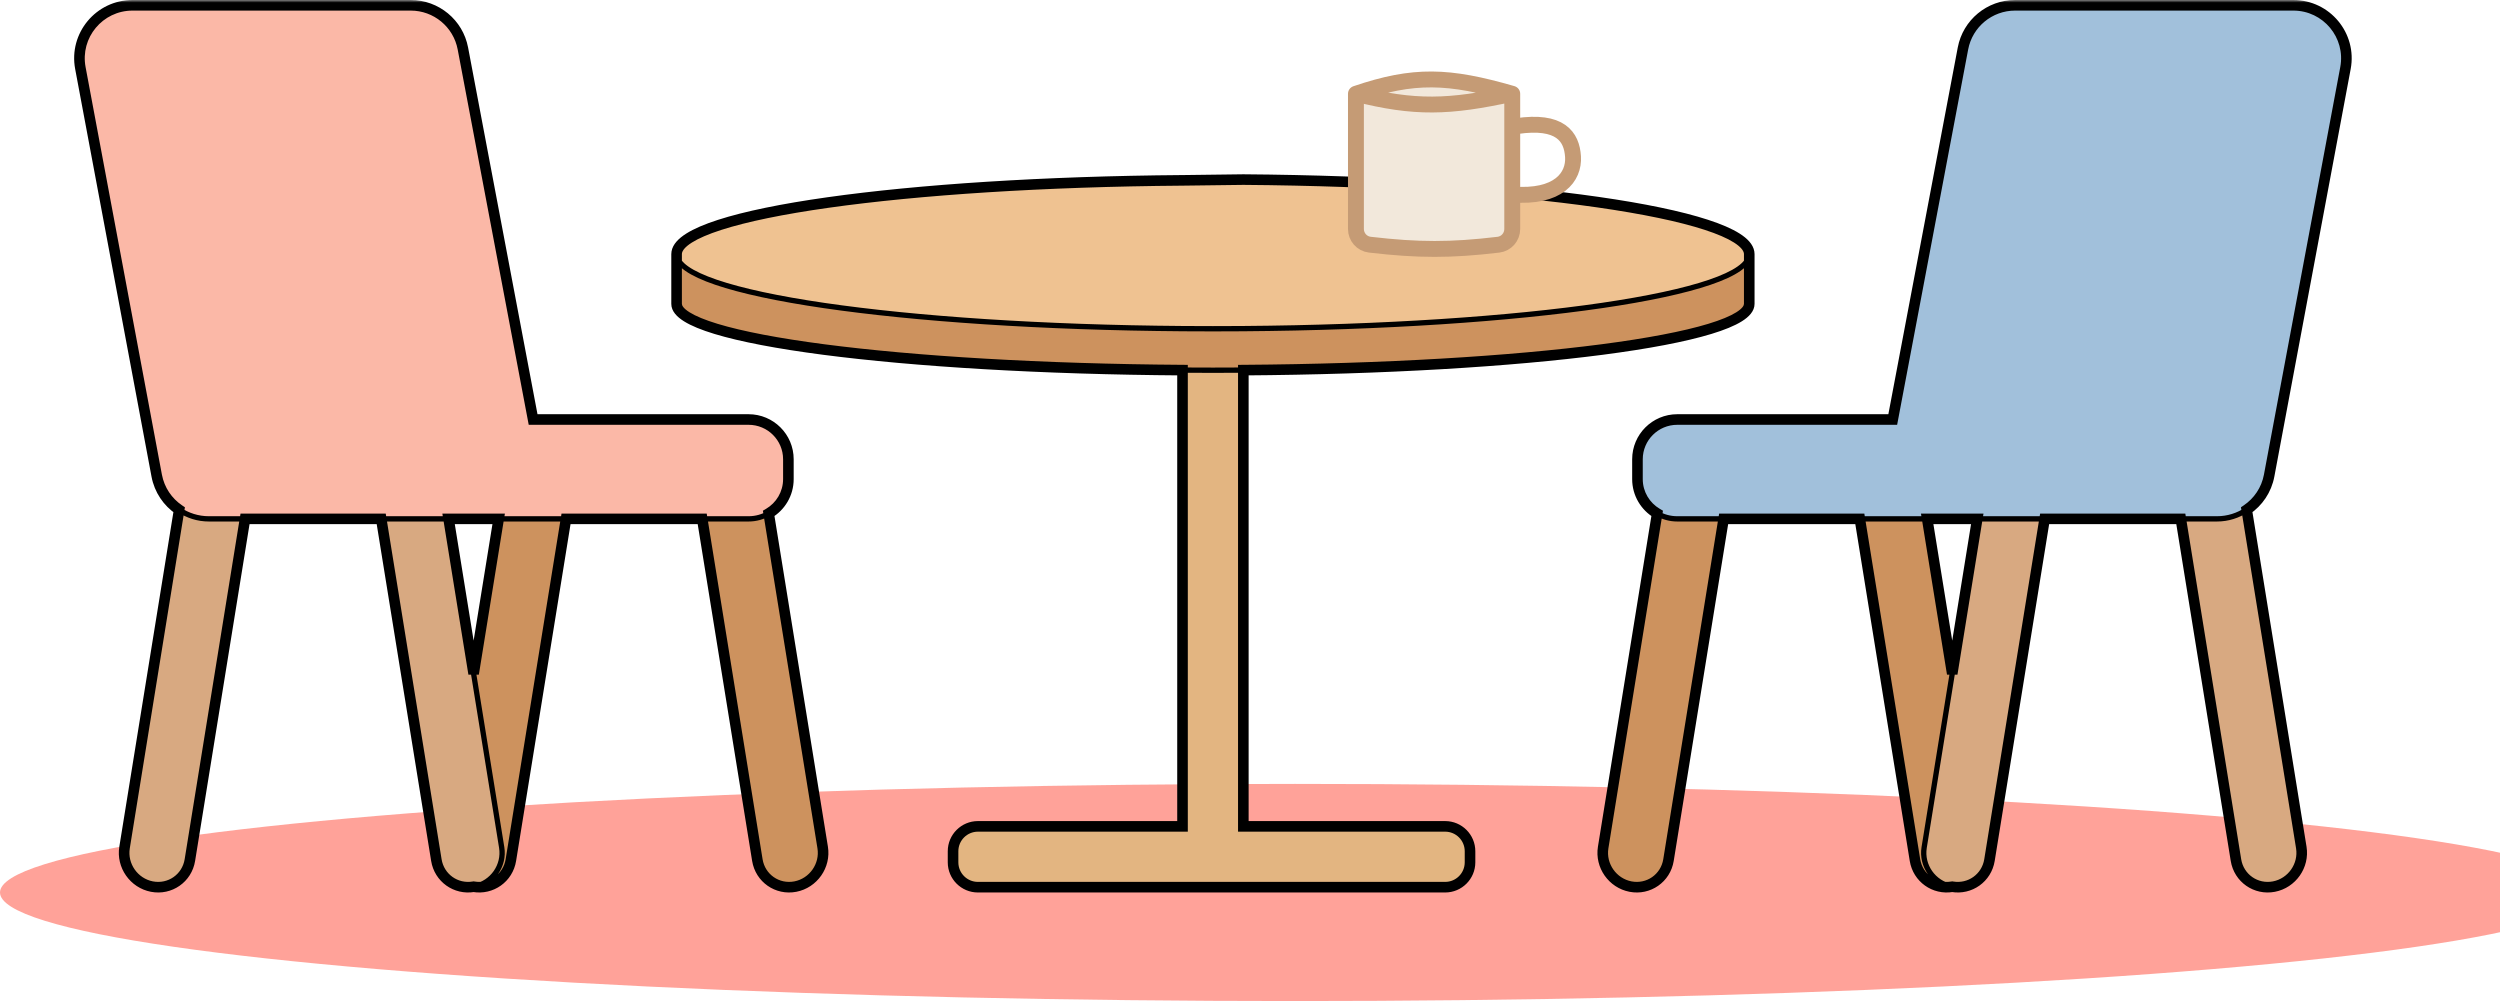 <svg width="472" height="189" viewBox="0 0 472 189" fill="none" xmlns="http://www.w3.org/2000/svg">
<ellipse cx="244.5" cy="168.5" rx="244.5" ry="20.5" fill="#FFA299"/>
<mask id="path-2-outside-1_256_9" maskUnits="userSpaceOnUse" x="13" y="0" width="432" height="169" fill="black">
<rect fill="white" x="13" width="432" height="169"/>
<path d="M223.259 156.019H184.634C182.04 156.019 179.937 158.123 179.937 160.717V162.805C179.937 165.399 182.04 167.502 184.634 167.502H272.844C275.438 167.502 277.541 165.399 277.541 162.805V160.717C277.541 158.123 275.438 156.019 272.844 156.019H234.741V69.878C232.841 69.891 230.927 69.898 229 69.898C227.073 69.898 225.159 69.891 223.259 69.878V156.019Z"/>
<path d="M330.259 57.371V47.976C330.259 55.496 287.93 61.641 234.62 62.047C232.76 62.061 230.886 62.068 229 62.068C227.114 62.068 225.24 62.061 223.38 62.047C170.07 61.641 127.741 55.496 127.741 47.976V57.371C127.741 64.051 170.006 69.51 223.259 69.878C225.159 69.891 227.073 69.898 229 69.898C230.927 69.898 232.841 69.891 234.741 69.878C287.994 69.51 330.259 64.051 330.259 57.371Z"/>
<path fill-rule="evenodd" clip-rule="evenodd" d="M223.259 34.052C170.83 34.46 129.053 40.272 127.772 47.628C127.752 47.743 127.741 47.859 127.741 47.976C127.741 55.496 170.07 61.641 223.38 62.047C225.24 62.061 227.114 62.068 229 62.068C230.886 62.068 232.76 62.061 234.62 62.047C287.93 61.641 330.259 55.496 330.259 47.976C330.259 47.859 330.248 47.743 330.228 47.628C328.947 40.272 287.169 34.313 234.741 33.905L223.259 34.052Z"/>
<path d="M432.977 1C439.249 1 443.979 6.688 442.826 12.844L428.413 89.796C427.906 92.505 426.334 94.788 424.178 96.245C422.566 97.334 420.628 97.962 418.564 97.962H411.738H386.026H373.309H363.852H351.134H325.424H316.668C315.283 97.962 313.986 97.588 312.872 96.936C310.647 95.633 309.153 93.22 309.153 90.459V86.707C309.153 82.563 312.518 79.204 316.668 79.204H357.35L370.609 9.147C371.503 4.421 375.638 1 380.454 1H432.977Z"/>
<path fill-rule="evenodd" clip-rule="evenodd" d="M302.677 160.011L312.872 96.936C313.986 97.588 315.283 97.962 316.668 97.962H325.424L315.011 162.384C314.458 165.803 311.249 168.044 307.843 167.389C304.437 166.733 302.124 163.43 302.677 160.011ZM363.852 97.962H351.134L361.547 162.384C362.092 165.758 365.225 167.985 368.58 167.413L368.537 167.405C368.507 167.4 368.476 167.394 368.446 167.389C365.04 166.733 362.727 163.43 363.279 160.011L368.58 127.216L363.852 97.962Z"/>
<path d="M368.446 167.389C365.04 166.733 362.727 163.43 363.279 160.011L368.58 127.216L373.309 97.962H386.026L375.614 162.384C375.068 165.758 371.936 167.985 368.58 167.413L368.537 167.405C368.507 167.4 368.476 167.394 368.446 167.389Z"/>
<path d="M434.484 160.011C435.037 163.43 432.724 166.733 429.318 167.389C425.912 168.044 422.703 165.803 422.15 162.384L411.738 97.962H418.564C420.628 97.962 422.566 97.334 424.178 96.245L434.484 160.011Z"/>
<path d="M25.023 1C18.751 1 14.021 6.688 15.174 12.844L29.587 89.796C30.094 92.505 31.666 94.788 33.822 96.245C35.434 97.334 37.372 97.962 39.436 97.962H46.262H71.974H84.691H94.148H106.866H132.576H141.332C142.717 97.962 144.014 97.588 145.128 96.936C147.353 95.633 148.847 93.22 148.847 90.459V86.707C148.847 82.563 145.482 79.204 141.332 79.204H100.65L87.391 9.147C86.497 4.421 82.362 1 77.546 1H25.023Z"/>
<path fill-rule="evenodd" clip-rule="evenodd" d="M155.323 160.011L145.128 96.936C144.014 97.588 142.717 97.962 141.332 97.962H132.576L142.989 162.384C143.542 165.803 146.751 168.044 150.157 167.389C153.563 166.733 155.876 163.43 155.323 160.011ZM94.148 97.962H106.866L96.453 162.384C95.908 165.758 92.775 167.985 89.42 167.413L89.463 167.405C89.493 167.4 89.524 167.394 89.554 167.389C92.96 166.733 95.273 163.43 94.721 160.011L89.42 127.216L94.148 97.962Z"/>
<path d="M89.554 167.389C92.96 166.733 95.273 163.43 94.721 160.011L89.42 127.216L84.691 97.962H71.974L82.386 162.384C82.932 165.758 86.064 167.985 89.42 167.413L89.463 167.405C89.493 167.4 89.524 167.394 89.554 167.389Z"/>
<path d="M23.515 160.011C22.963 163.43 25.276 166.733 28.682 167.389C32.088 168.044 35.297 165.803 35.85 162.384L46.262 97.962H39.436C37.372 97.962 35.434 97.334 33.822 96.245L23.515 160.011Z"/>
</mask>
<path d="M223.259 156.019H184.634C182.04 156.019 179.937 158.123 179.937 160.717V162.805C179.937 165.399 182.04 167.502 184.634 167.502H272.844C275.438 167.502 277.541 165.399 277.541 162.805V160.717C277.541 158.123 275.438 156.019 272.844 156.019H234.741V69.878C232.841 69.891 230.927 69.898 229 69.898C227.073 69.898 225.159 69.891 223.259 69.878V156.019Z" fill="#E3B581"/>
<path d="M330.259 57.371V47.976C330.259 55.496 287.93 61.641 234.62 62.047C232.76 62.061 230.886 62.068 229 62.068C227.114 62.068 225.24 62.061 223.38 62.047C170.07 61.641 127.741 55.496 127.741 47.976V57.371C127.741 64.051 170.006 69.51 223.259 69.878C225.159 69.891 227.073 69.898 229 69.898C230.927 69.898 232.841 69.891 234.741 69.878C287.994 69.51 330.259 64.051 330.259 57.371Z" fill="#CD925E"/>
<path fill-rule="evenodd" clip-rule="evenodd" d="M223.259 34.052C170.83 34.46 129.053 40.272 127.772 47.628C127.752 47.743 127.741 47.859 127.741 47.976C127.741 55.496 170.07 61.641 223.38 62.047C225.24 62.061 227.114 62.068 229 62.068C230.886 62.068 232.76 62.061 234.62 62.047C287.93 61.641 330.259 55.496 330.259 47.976C330.259 47.859 330.248 47.743 330.228 47.628C328.947 40.272 287.169 34.313 234.741 33.905L223.259 34.052Z" fill="#EFC291"/>
<path d="M432.977 1C439.249 1 443.979 6.688 442.826 12.844L428.413 89.796C427.906 92.505 426.334 94.788 424.178 96.245C422.566 97.334 420.628 97.962 418.564 97.962H411.738H386.026H373.309H363.852H351.134H325.424H316.668C315.283 97.962 313.986 97.588 312.872 96.936C310.647 95.633 309.153 93.22 309.153 90.459V86.707C309.153 82.563 312.518 79.204 316.668 79.204H357.35L370.609 9.147C371.503 4.421 375.638 1 380.454 1H432.977Z" fill="#A1C0DB"/>
<path fill-rule="evenodd" clip-rule="evenodd" d="M302.677 160.011L312.872 96.936C313.986 97.588 315.283 97.962 316.668 97.962H325.424L315.011 162.384C314.458 165.803 311.249 168.044 307.843 167.389C304.437 166.733 302.124 163.43 302.677 160.011ZM363.852 97.962H351.134L361.547 162.384C362.092 165.758 365.225 167.985 368.58 167.413L368.537 167.405C368.507 167.4 368.476 167.394 368.446 167.389C365.04 166.733 362.727 163.43 363.279 160.011L368.58 127.216L363.852 97.962Z" fill="#CD925E"/>
<path d="M368.446 167.389C365.04 166.733 362.727 163.43 363.279 160.011L368.58 127.216L373.309 97.962H386.026L375.614 162.384C375.068 165.758 371.936 167.985 368.58 167.413L368.537 167.405C368.507 167.4 368.476 167.394 368.446 167.389Z" fill="#D8A981"/>
<path d="M434.484 160.011C435.037 163.43 432.724 166.733 429.318 167.389C425.912 168.044 422.703 165.803 422.15 162.384L411.738 97.962H418.564C420.628 97.962 422.566 97.334 424.178 96.245L434.484 160.011Z" fill="#D8A981"/>
<path d="M25.023 1C18.751 1 14.021 6.688 15.174 12.844L29.587 89.796C30.094 92.505 31.666 94.788 33.822 96.245C35.434 97.334 37.372 97.962 39.436 97.962H46.262H71.974H84.691H94.148H106.866H132.576H141.332C142.717 97.962 144.014 97.588 145.128 96.936C147.353 95.633 148.847 93.22 148.847 90.459V86.707C148.847 82.563 145.482 79.204 141.332 79.204H100.65L87.391 9.147C86.497 4.421 82.362 1 77.546 1H25.023Z" fill="#FBB8A7"/>
<path fill-rule="evenodd" clip-rule="evenodd" d="M155.323 160.011L145.128 96.936C144.014 97.588 142.717 97.962 141.332 97.962H132.576L142.989 162.384C143.542 165.803 146.751 168.044 150.157 167.389C153.563 166.733 155.876 163.43 155.323 160.011ZM94.148 97.962H106.866L96.453 162.384C95.908 165.758 92.775 167.985 89.42 167.413L89.463 167.405C89.493 167.4 89.524 167.394 89.554 167.389C92.96 166.733 95.273 163.43 94.721 160.011L89.42 127.216L94.148 97.962Z" fill="#CD925E"/>
<path d="M89.554 167.389C92.96 166.733 95.273 163.43 94.721 160.011L89.42 127.216L84.691 97.962H71.974L82.386 162.384C82.932 165.758 86.064 167.985 89.42 167.413L89.463 167.405C89.493 167.4 89.524 167.394 89.554 167.389Z" fill="#D8A981"/>
<path d="M23.515 160.011C22.963 163.43 25.276 166.733 28.682 167.389C32.088 168.044 35.297 165.803 35.85 162.384L46.262 97.962H39.436C37.372 97.962 35.434 97.334 33.822 96.245L23.515 160.011Z" fill="#D8A981"/>
<path d="M330.259 47.628H330.759V47.128H330.259V47.628ZM127.741 47.628V47.128H127.241V47.628H127.741ZM234.62 62.047L234.624 62.547L234.62 62.047ZM223.38 62.047L223.376 62.547L223.38 62.047ZM368.446 167.389L368.352 167.88L368.352 167.88L368.446 167.389ZM363.279 160.011L362.786 159.932V159.932L363.279 160.011ZM368.58 167.413L368.496 167.906L368.58 167.92L368.664 167.906L368.58 167.413ZM368.537 167.405L368.45 167.898L368.45 167.898L368.537 167.405ZM89.554 167.389L89.648 167.88L89.648 167.88L89.554 167.389ZM94.721 160.011L95.214 159.932L94.721 160.011ZM89.42 167.413L89.336 167.906L89.42 167.92L89.504 167.906L89.42 167.413ZM89.463 167.405L89.55 167.898L89.55 167.898L89.463 167.405ZM330.259 47.628H329.759V57.371H330.259H330.759V47.628H330.259ZM127.741 57.371H128.241V47.628H127.741H127.241V57.371H127.741ZM330.228 47.628V48.128H330.259V47.628V47.128H330.228V47.628ZM330.259 47.628H329.759V47.976H330.259H330.759V47.628H330.259ZM127.741 47.976H128.241V47.628H127.741H127.241V47.976H127.741ZM127.741 47.628V48.128H127.772V47.628V47.128H127.741V47.628ZM234.62 62.047L234.624 62.547C261.294 62.344 285.227 60.705 302.503 58.174C311.137 56.909 318.129 55.418 322.973 53.763C325.392 52.937 327.305 52.06 328.624 51.132C329.924 50.215 330.759 49.166 330.759 47.976H330.259H329.759C329.759 48.665 329.27 49.453 328.048 50.314C326.843 51.163 325.032 52.003 322.65 52.817C317.892 54.442 310.97 55.923 302.358 57.185C285.142 59.707 261.256 61.344 234.616 61.547L234.62 62.047ZM127.741 47.976H127.241C127.241 49.166 128.076 50.215 129.376 51.132C130.695 52.06 132.608 52.937 135.027 53.763C139.871 55.418 146.863 56.909 155.497 58.174C172.773 60.705 196.706 62.344 223.376 62.547L223.38 62.047L223.384 61.547C196.744 61.344 172.858 59.707 155.642 57.185C147.03 55.923 140.108 54.442 135.35 52.817C132.968 52.003 131.157 51.163 129.952 50.314C128.73 49.453 128.241 48.665 128.241 47.976H127.741ZM223.38 62.047L223.376 62.547C225.238 62.561 227.113 62.568 229 62.568V62.068V61.568C227.115 61.568 225.243 61.561 223.384 61.547L223.38 62.047ZM229 62.068V62.568C230.887 62.568 232.762 62.561 234.624 62.547L234.62 62.047L234.616 61.547C232.757 61.561 230.885 61.568 229 61.568V62.068ZM234.741 69.878L234.738 69.378C232.839 69.391 230.926 69.398 229 69.398V69.898V70.398C230.928 70.398 232.843 70.391 234.745 70.378L234.741 69.878ZM229 69.898V69.398C227.074 69.398 225.161 69.391 223.262 69.378L223.259 69.878L223.255 70.378C225.157 70.391 227.072 70.398 229 70.398V69.898ZM363.279 160.011L362.786 159.932C362.19 163.618 364.681 167.173 368.352 167.88L368.446 167.389L368.54 166.898C365.399 166.293 363.264 163.243 363.773 160.091L363.279 160.011ZM368.58 127.216L368.087 127.136L362.786 159.932L363.279 160.011L363.773 160.091L369.074 127.296L368.58 127.216ZM368.446 167.389L368.352 167.88C368.385 167.886 368.417 167.892 368.45 167.898L368.537 167.405L368.625 166.913C368.596 166.908 368.568 166.903 368.54 166.898L368.446 167.389ZM368.537 167.405L368.45 167.898C368.465 167.9 368.481 167.903 368.496 167.906L368.58 167.413L368.664 166.92C368.651 166.918 368.638 166.915 368.625 166.913L368.537 167.405ZM368.58 167.413L368.664 167.906C368.712 167.898 368.761 167.889 368.809 167.88L368.715 167.389L368.62 166.898C368.579 166.905 368.538 166.913 368.496 166.92L368.58 167.413ZM368.537 167.405L368.452 167.898L368.495 167.905L368.58 167.413L368.666 166.92L368.623 166.913L368.537 167.405ZM373.309 97.962V98.462H386.026V97.962V97.462H373.309V97.962ZM424.178 96.245L423.898 95.83C422.366 96.865 420.525 97.462 418.564 97.462V97.962V98.462C420.73 98.462 422.766 97.802 424.458 96.659L424.178 96.245ZM418.564 97.962V97.462H411.738V97.962V98.462H418.564V97.962ZM325.424 97.962V97.462H316.668V97.962V98.462H325.424V97.962ZM316.668 97.962V97.462C315.374 97.462 314.164 97.113 313.124 96.504L312.872 96.936L312.619 97.367C313.808 98.063 315.192 98.462 316.668 98.462V97.962ZM363.852 97.962V97.462H351.134V97.962V98.462H363.852V97.962ZM94.721 160.011L94.227 160.091C94.736 163.243 92.601 166.293 89.46 166.898L89.554 167.389L89.648 167.88C93.319 167.173 95.81 163.618 95.214 159.932L94.721 160.011ZM89.42 127.216L88.926 127.296L94.227 160.091L94.721 160.011L95.214 159.932L89.913 127.136L89.42 127.216ZM89.554 167.389L89.46 166.898C89.432 166.903 89.404 166.908 89.375 166.913L89.463 167.405L89.55 167.898C89.583 167.892 89.615 167.886 89.648 167.88L89.554 167.389ZM89.463 167.405L89.375 166.913C89.362 166.915 89.349 166.918 89.336 166.92L89.42 167.413L89.504 167.906C89.519 167.903 89.535 167.9 89.55 167.898L89.463 167.405ZM89.42 167.413L89.504 166.92C89.462 166.913 89.421 166.905 89.38 166.898L89.285 167.389L89.191 167.88C89.239 167.889 89.288 167.898 89.336 167.906L89.42 167.413ZM89.463 167.405L89.377 166.913L89.334 166.92L89.42 167.413L89.505 167.905L89.549 167.898L89.463 167.405ZM84.691 97.962V97.462H71.974V97.962V98.462H84.691V97.962ZM33.822 96.245L33.542 96.659C35.234 97.802 37.27 98.462 39.436 98.462V97.962V97.462C37.475 97.462 35.634 96.865 34.102 95.83L33.822 96.245ZM39.436 97.962V98.462H46.262V97.962V97.462H39.436V97.962ZM132.576 97.962V98.462H141.332V97.962V97.462H132.576V97.962ZM141.332 97.962V98.462C142.808 98.462 144.192 98.063 145.381 97.367L145.128 96.936L144.876 96.504C143.836 97.113 142.626 97.462 141.332 97.462V97.962ZM94.148 97.962V98.462H106.866V97.962V97.462H94.148V97.962ZM223.259 156.019V157.019H224.259V156.019H223.259ZM234.741 156.019H233.741V157.019H234.741V156.019ZM330.228 47.628L331.213 47.456V47.456L330.228 47.628ZM127.772 47.628L126.787 47.456L127.772 47.628ZM223.259 69.878H224.259V68.885L223.265 68.878L223.259 69.878ZM234.741 69.878L234.735 68.878L233.741 68.885V69.878H234.741ZM234.741 33.905L234.749 32.905L234.739 32.905L234.729 32.905L234.741 33.905ZM223.259 34.052L223.266 35.052L223.271 35.052L223.259 34.052ZM315.011 162.384L315.998 162.543L315.011 162.384ZM302.677 160.011L301.69 159.852L302.677 160.011ZM361.547 162.384L362.534 162.224L361.547 162.384ZM375.614 162.384L374.627 162.224L375.614 162.384ZM434.484 160.011L435.472 159.852L434.484 160.011ZM422.15 162.384L423.137 162.224L422.15 162.384ZM368.58 167.413L368.748 166.427L368.58 166.398L368.412 166.427L368.58 167.413ZM368.58 127.216L367.593 127.375H369.567L368.58 127.216ZM442.826 12.844L441.843 12.659V12.659L442.826 12.844ZM428.413 89.796L429.396 89.981V89.981L428.413 89.796ZM357.35 79.204V80.204H358.179L358.333 79.389L357.35 79.204ZM370.609 9.147L369.626 8.961V8.961L370.609 9.147ZM373.309 97.962L374.296 98.121L374.483 96.962H373.309V97.962ZM386.026 97.962V96.962H385.175L385.039 97.802L386.026 97.962ZM424.178 96.245L423.618 95.416L423.089 95.774L423.191 96.404L424.178 96.245ZM411.738 97.962L412.725 97.802L412.589 96.962H411.738V97.962ZM312.872 96.936L313.859 97.095L313.968 96.419L313.377 96.073L312.872 96.936ZM325.424 97.962V96.962H324.572L324.436 97.802L325.424 97.962ZM351.134 97.962L352.121 97.802L351.986 96.962H351.134V97.962ZM363.852 97.962V96.962H362.677L362.865 98.121L363.852 97.962ZM142.989 162.384L143.976 162.224L142.989 162.384ZM155.323 160.011L156.31 159.852L155.323 160.011ZM96.453 162.384L95.466 162.224L96.453 162.384ZM82.386 162.384L83.373 162.224L82.386 162.384ZM23.515 160.011L22.528 159.852L23.515 160.011ZM35.85 162.384L34.863 162.224L35.85 162.384ZM89.42 167.413L89.588 166.427L89.42 166.398L89.252 166.427L89.42 167.413ZM89.42 127.216L88.433 127.375H90.407L89.42 127.216ZM15.174 12.844L16.157 12.659L16.157 12.659L15.174 12.844ZM29.587 89.796L28.604 89.981L28.604 89.981L29.587 89.796ZM100.65 79.204L99.667 79.389L99.821 80.204H100.65V79.204ZM87.391 9.147L88.374 8.961V8.961L87.391 9.147ZM84.691 97.962V96.962H83.517L83.704 98.121L84.691 97.962ZM71.974 97.962L72.961 97.802L72.825 96.962H71.974V97.962ZM33.822 96.245L34.809 96.404L34.911 95.774L34.382 95.416L33.822 96.245ZM46.262 97.962V96.962H45.411L45.275 97.802L46.262 97.962ZM145.128 96.936L144.623 96.073L144.032 96.419L144.141 97.095L145.128 96.936ZM132.576 97.962L133.564 97.802L133.428 96.962H132.576V97.962ZM106.866 97.962V96.962H106.014L105.879 97.802L106.866 97.962ZM94.148 97.962L95.135 98.121L95.323 96.962H94.148V97.962ZM184.634 156.019V157.019H223.259V156.019V155.019H184.634V156.019ZM179.937 160.717H180.937C180.937 158.675 182.592 157.019 184.634 157.019V156.019V155.019C181.487 155.019 178.937 157.57 178.937 160.717H179.937ZM179.937 162.805H180.937V160.717H179.937H178.937V162.805H179.937ZM184.634 167.502V166.502C182.592 166.502 180.937 164.847 180.937 162.805H179.937H178.937C178.937 165.951 181.487 168.502 184.634 168.502V167.502ZM277.541 162.805H276.541C276.541 164.847 274.886 166.502 272.844 166.502V167.502V168.502C275.991 168.502 278.541 165.951 278.541 162.805H277.541ZM277.541 160.717H276.541V162.805H277.541H278.541V160.717H277.541ZM272.844 156.019V157.019C274.886 157.019 276.541 158.675 276.541 160.717H277.541H278.541C278.541 157.57 275.991 155.019 272.844 155.019V156.019ZM234.741 156.019V157.019H272.844V156.019V155.019H234.741V156.019ZM272.844 167.502V166.502H184.634V167.502V168.502H272.844V167.502ZM330.259 47.976H329.259V57.371H330.259H331.259V47.976H330.259ZM127.741 57.371H128.741V47.976H127.741H126.741V57.371H127.741ZM330.259 47.976H331.259C331.259 47.801 331.243 47.628 331.213 47.456L330.228 47.628L329.243 47.799C329.254 47.859 329.259 47.917 329.259 47.976H330.259ZM127.772 47.628L126.787 47.456C126.757 47.627 126.741 47.801 126.741 47.976H127.741H128.741C128.741 47.918 128.746 47.859 128.757 47.799L127.772 47.628ZM223.259 69.878L223.265 68.878C196.666 68.694 172.83 67.238 155.66 65C147.068 63.879 140.184 62.568 135.468 61.135C133.103 60.416 131.342 59.684 130.192 58.964C128.981 58.205 128.741 57.649 128.741 57.371H127.741H126.741C126.741 58.763 127.822 59.839 129.131 60.658C130.501 61.517 132.458 62.31 134.887 63.048C139.76 64.529 146.77 65.857 155.401 66.983C172.677 69.235 196.599 70.694 223.252 70.878L223.259 69.878ZM330.259 57.371H329.259C329.259 57.649 329.018 58.205 327.807 58.964C326.658 59.684 324.897 60.416 322.532 61.135C317.816 62.568 310.932 63.879 302.34 65C285.17 67.238 261.334 68.694 234.735 68.878L234.741 69.878L234.748 70.878C261.401 70.694 285.323 69.235 302.599 66.983C311.23 65.857 318.24 64.529 323.113 63.048C325.542 62.31 327.499 61.517 328.869 60.658C330.178 59.839 331.259 58.763 331.259 57.371H330.259ZM223.259 69.878H222.259V156.019H223.259H224.259V69.878H223.259ZM234.741 156.019H235.741V69.878H234.741H233.741V156.019H234.741ZM223.259 34.052L223.251 33.052C197.008 33.257 173.41 34.813 156.195 37.244C147.594 38.459 140.548 39.898 135.552 41.509C133.059 42.313 131.027 43.176 129.558 44.104C128.13 45.006 127.022 46.103 126.787 47.456L127.772 47.628L128.757 47.799C128.841 47.314 129.319 46.62 130.626 45.795C131.892 44.995 133.744 44.194 136.166 43.412C141.002 41.852 147.918 40.433 156.475 39.225C173.576 36.809 197.081 35.256 223.266 35.052L223.259 34.052ZM330.228 47.628L331.213 47.456C330.978 46.104 329.871 45.004 328.444 44.099C326.975 43.166 324.944 42.298 322.45 41.487C317.454 39.861 310.408 38.404 301.807 37.171C284.592 34.703 260.993 33.109 234.749 32.905L234.741 33.905L234.734 34.905C260.918 35.109 284.422 36.699 301.523 39.151C310.08 40.378 316.995 41.815 321.831 43.389C324.254 44.177 326.106 44.984 327.372 45.787C328.679 46.617 329.158 47.313 329.243 47.799L330.228 47.628ZM307.843 167.389L307.654 168.371C311.613 169.132 315.355 166.521 315.998 162.543L315.011 162.384L314.024 162.224C313.561 165.085 310.886 166.955 308.032 166.407L307.843 167.389ZM302.677 160.011L301.69 159.852C301.05 163.806 303.719 167.613 307.654 168.371L307.843 167.389L308.032 166.407C305.156 165.853 303.198 163.055 303.664 160.171L302.677 160.011ZM429.318 167.389L429.507 168.371C433.443 167.613 436.111 163.806 435.472 159.852L434.484 160.011L433.497 160.171C433.963 163.055 432.005 165.853 429.129 166.407L429.318 167.389ZM422.15 162.384L421.163 162.543C421.806 166.521 425.548 169.132 429.507 168.371L429.318 167.389L429.129 166.407C426.276 166.955 423.6 165.085 423.137 162.224L422.15 162.384ZM375.614 162.384L374.627 162.224C374.17 165.048 371.558 166.906 368.748 166.427L368.58 167.413L368.412 168.399C372.314 169.063 375.967 166.468 376.601 162.543L375.614 162.384ZM368.58 167.413L368.412 166.427C365.602 166.906 362.99 165.048 362.534 162.224L361.547 162.384L360.56 162.543C361.194 166.468 364.847 169.063 368.748 168.399L368.58 167.413ZM442.826 12.844L443.809 13.028C445.078 6.255 439.873 0 432.977 0V1V2C438.625 2 442.881 7.121 441.843 12.659L442.826 12.844ZM428.413 89.796L429.396 89.981L443.809 13.028L442.826 12.844L441.843 12.659L427.431 89.612L428.413 89.796ZM309.153 86.707H308.153V90.459H309.153H310.153V86.707H309.153ZM316.668 79.204V78.204C311.967 78.204 308.153 82.009 308.153 86.707H309.153H310.153C310.153 83.117 313.068 80.204 316.668 80.204V79.204ZM357.35 79.204V78.204H316.668V79.204V80.204H357.35V79.204ZM370.609 9.147L369.626 8.961L356.368 79.017L357.35 79.204L358.333 79.389L371.591 9.333L370.609 9.147ZM380.454 1V0C375.158 0 370.61 3.762 369.626 8.961L370.609 9.147L371.591 9.333C372.396 5.081 376.117 2 380.454 2V1ZM432.977 1V0H380.454V1V2H432.977V1ZM386.026 97.962L385.039 97.802L374.627 162.224L375.614 162.384L376.601 162.543L387.014 98.121L386.026 97.962ZM368.58 127.216L369.567 127.375L374.296 98.121L373.309 97.962L372.321 97.802L367.593 127.056L368.58 127.216ZM428.413 89.796L427.431 89.612C426.974 92.05 425.56 94.104 423.618 95.416L424.178 96.245L424.738 97.073C427.108 95.472 428.838 92.961 429.396 89.981L428.413 89.796ZM424.178 96.245L423.191 96.404L433.497 160.171L434.484 160.011L435.472 159.852L425.165 96.085L424.178 96.245ZM422.15 162.384L423.137 162.224L412.725 97.802L411.738 97.962L410.75 98.121L421.163 162.543L422.15 162.384ZM411.738 97.962V96.962H386.026V97.962V98.962H411.738V97.962ZM363.852 97.962L362.865 98.121L367.593 127.375L368.58 127.216L369.567 127.056L364.839 97.802L363.852 97.962ZM325.424 97.962V98.962H351.134V97.962V96.962H325.424V97.962ZM363.852 97.962V98.962H373.309V97.962V96.962H363.852V97.962ZM315.011 162.384L315.998 162.543L326.411 98.121L325.424 97.962L324.436 97.802L314.024 162.224L315.011 162.384ZM309.153 90.459H308.153C308.153 93.59 309.848 96.324 312.366 97.798L312.872 96.936L313.377 96.073C311.446 94.942 310.153 92.85 310.153 90.459H309.153ZM351.134 97.962L350.147 98.121L360.56 162.543L361.547 162.384L362.534 162.224L352.121 97.802L351.134 97.962ZM312.872 96.936L311.885 96.776L301.69 159.852L302.677 160.011L303.664 160.171L313.859 97.095L312.872 96.936ZM150.157 167.389L149.968 166.407C147.114 166.955 144.439 165.085 143.976 162.224L142.989 162.384L142.002 162.543C142.645 166.521 146.387 169.132 150.346 168.371L150.157 167.389ZM155.323 160.011L154.336 160.171C154.802 163.055 152.844 165.853 149.968 166.407L150.157 167.389L150.346 168.371C154.281 167.613 156.95 163.806 156.31 159.852L155.323 160.011ZM28.682 167.389L28.871 166.407C25.994 165.853 24.037 163.055 24.503 160.171L23.515 160.011L22.528 159.852C21.889 163.806 24.557 167.613 28.493 168.371L28.682 167.389ZM35.85 162.384L34.863 162.224C34.4 165.085 31.724 166.955 28.871 166.407L28.682 167.389L28.493 168.371C32.452 169.132 36.194 166.521 36.837 162.543L35.85 162.384ZM82.386 162.384L81.399 162.543C82.033 166.468 85.686 169.063 89.588 168.399L89.42 167.413L89.252 166.427C86.442 166.906 83.83 165.048 83.373 162.224L82.386 162.384ZM89.42 167.413L89.252 168.399C93.153 169.063 96.806 166.468 97.44 162.543L96.453 162.384L95.466 162.224C95.01 165.048 92.397 166.906 89.588 166.427L89.42 167.413ZM15.174 12.844L16.157 12.659C15.119 7.121 19.375 2 25.023 2V1V0C18.127 0 12.922 6.255 14.191 13.028L15.174 12.844ZM29.587 89.796L30.569 89.612L16.157 12.659L15.174 12.844L14.191 13.028L28.604 89.981L29.587 89.796ZM148.847 86.707H147.847V90.459H148.847H149.847V86.707H148.847ZM141.332 79.204V80.204C144.932 80.204 147.847 83.117 147.847 86.707H148.847H149.847C149.847 82.009 146.033 78.204 141.332 78.204V79.204ZM100.65 79.204V80.204H141.332V79.204V78.204H100.65V79.204ZM87.391 9.147L86.409 9.333L99.667 79.389L100.65 79.204L101.632 79.017L88.374 8.961L87.391 9.147ZM77.546 1V2C81.883 2 85.604 5.081 86.409 9.333L87.391 9.147L88.374 8.961C87.39 3.762 82.842 0 77.546 0V1ZM25.023 1V2H77.546V1V0H25.023V1ZM71.974 97.962L70.986 98.121L81.399 162.543L82.386 162.384L83.373 162.224L72.961 97.802L71.974 97.962ZM89.42 127.216L90.407 127.056L85.678 97.802L84.691 97.962L83.704 98.121L88.433 127.375L89.42 127.216ZM29.587 89.796L28.604 89.981C29.162 92.961 30.892 95.472 33.262 97.073L33.822 96.245L34.382 95.416C32.44 94.104 31.026 92.05 30.569 89.612L29.587 89.796ZM33.822 96.245L32.835 96.085L22.528 159.852L23.515 160.011L24.503 160.171L34.809 96.404L33.822 96.245ZM35.85 162.384L36.837 162.543L47.25 98.121L46.262 97.962L45.275 97.802L34.863 162.224L35.85 162.384ZM46.262 97.962V98.962H71.974V97.962V96.962H46.262V97.962ZM94.148 97.962L93.161 97.802L88.433 127.056L89.42 127.216L90.407 127.375L95.135 98.121L94.148 97.962ZM132.576 97.962V96.962H106.866V97.962V98.962H132.576V97.962ZM94.148 97.962V96.962H84.691V97.962V98.962H94.148V97.962ZM142.989 162.384L143.976 162.224L133.564 97.802L132.576 97.962L131.589 98.121L142.002 162.543L142.989 162.384ZM148.847 90.459H147.847C147.847 92.85 146.554 94.942 144.623 96.073L145.128 96.936L145.634 97.798C148.152 96.324 149.847 93.59 149.847 90.459H148.847ZM106.866 97.962L105.879 97.802L95.466 162.224L96.453 162.384L97.44 162.543L107.853 98.121L106.866 97.962ZM145.128 96.936L144.141 97.095L154.336 160.171L155.323 160.011L156.31 159.852L146.115 96.776L145.128 96.936ZM234.741 33.905L234.729 32.905L223.246 33.053L223.259 34.052L223.271 35.052L234.754 34.905L234.741 33.905Z" fill="black" mask="url(#path-2-outside-1_256_9)"/>
<path d="M282.898 46.2C273.893 47.268 267.827 47.267 258.621 46.195C257.123 46.02 256 44.743 256 43.235V17.703C266.969 13.975 273.472 14.225 285.511 17.703V36.709V43.242C285.511 44.747 284.392 46.023 282.898 46.2Z" fill="#F2E8DB"/>
<path d="M256 17.703C267.119 20.506 273.582 20.32 285.511 17.703M256 17.703V43.235C256 44.743 257.123 46.02 258.621 46.195C267.827 47.267 273.893 47.268 282.898 46.2C284.392 46.023 285.511 44.747 285.511 43.242V36.709M256 17.703C266.969 13.975 273.472 14.225 285.511 17.703M285.511 17.703V36.709M286.33 23.812C294.581 22.596 296.749 25.773 296.987 29.582C297.225 33.391 294.265 37.422 285.511 36.709" stroke="#C59B75" stroke-width="3" stroke-linecap="round"/>
</svg>
